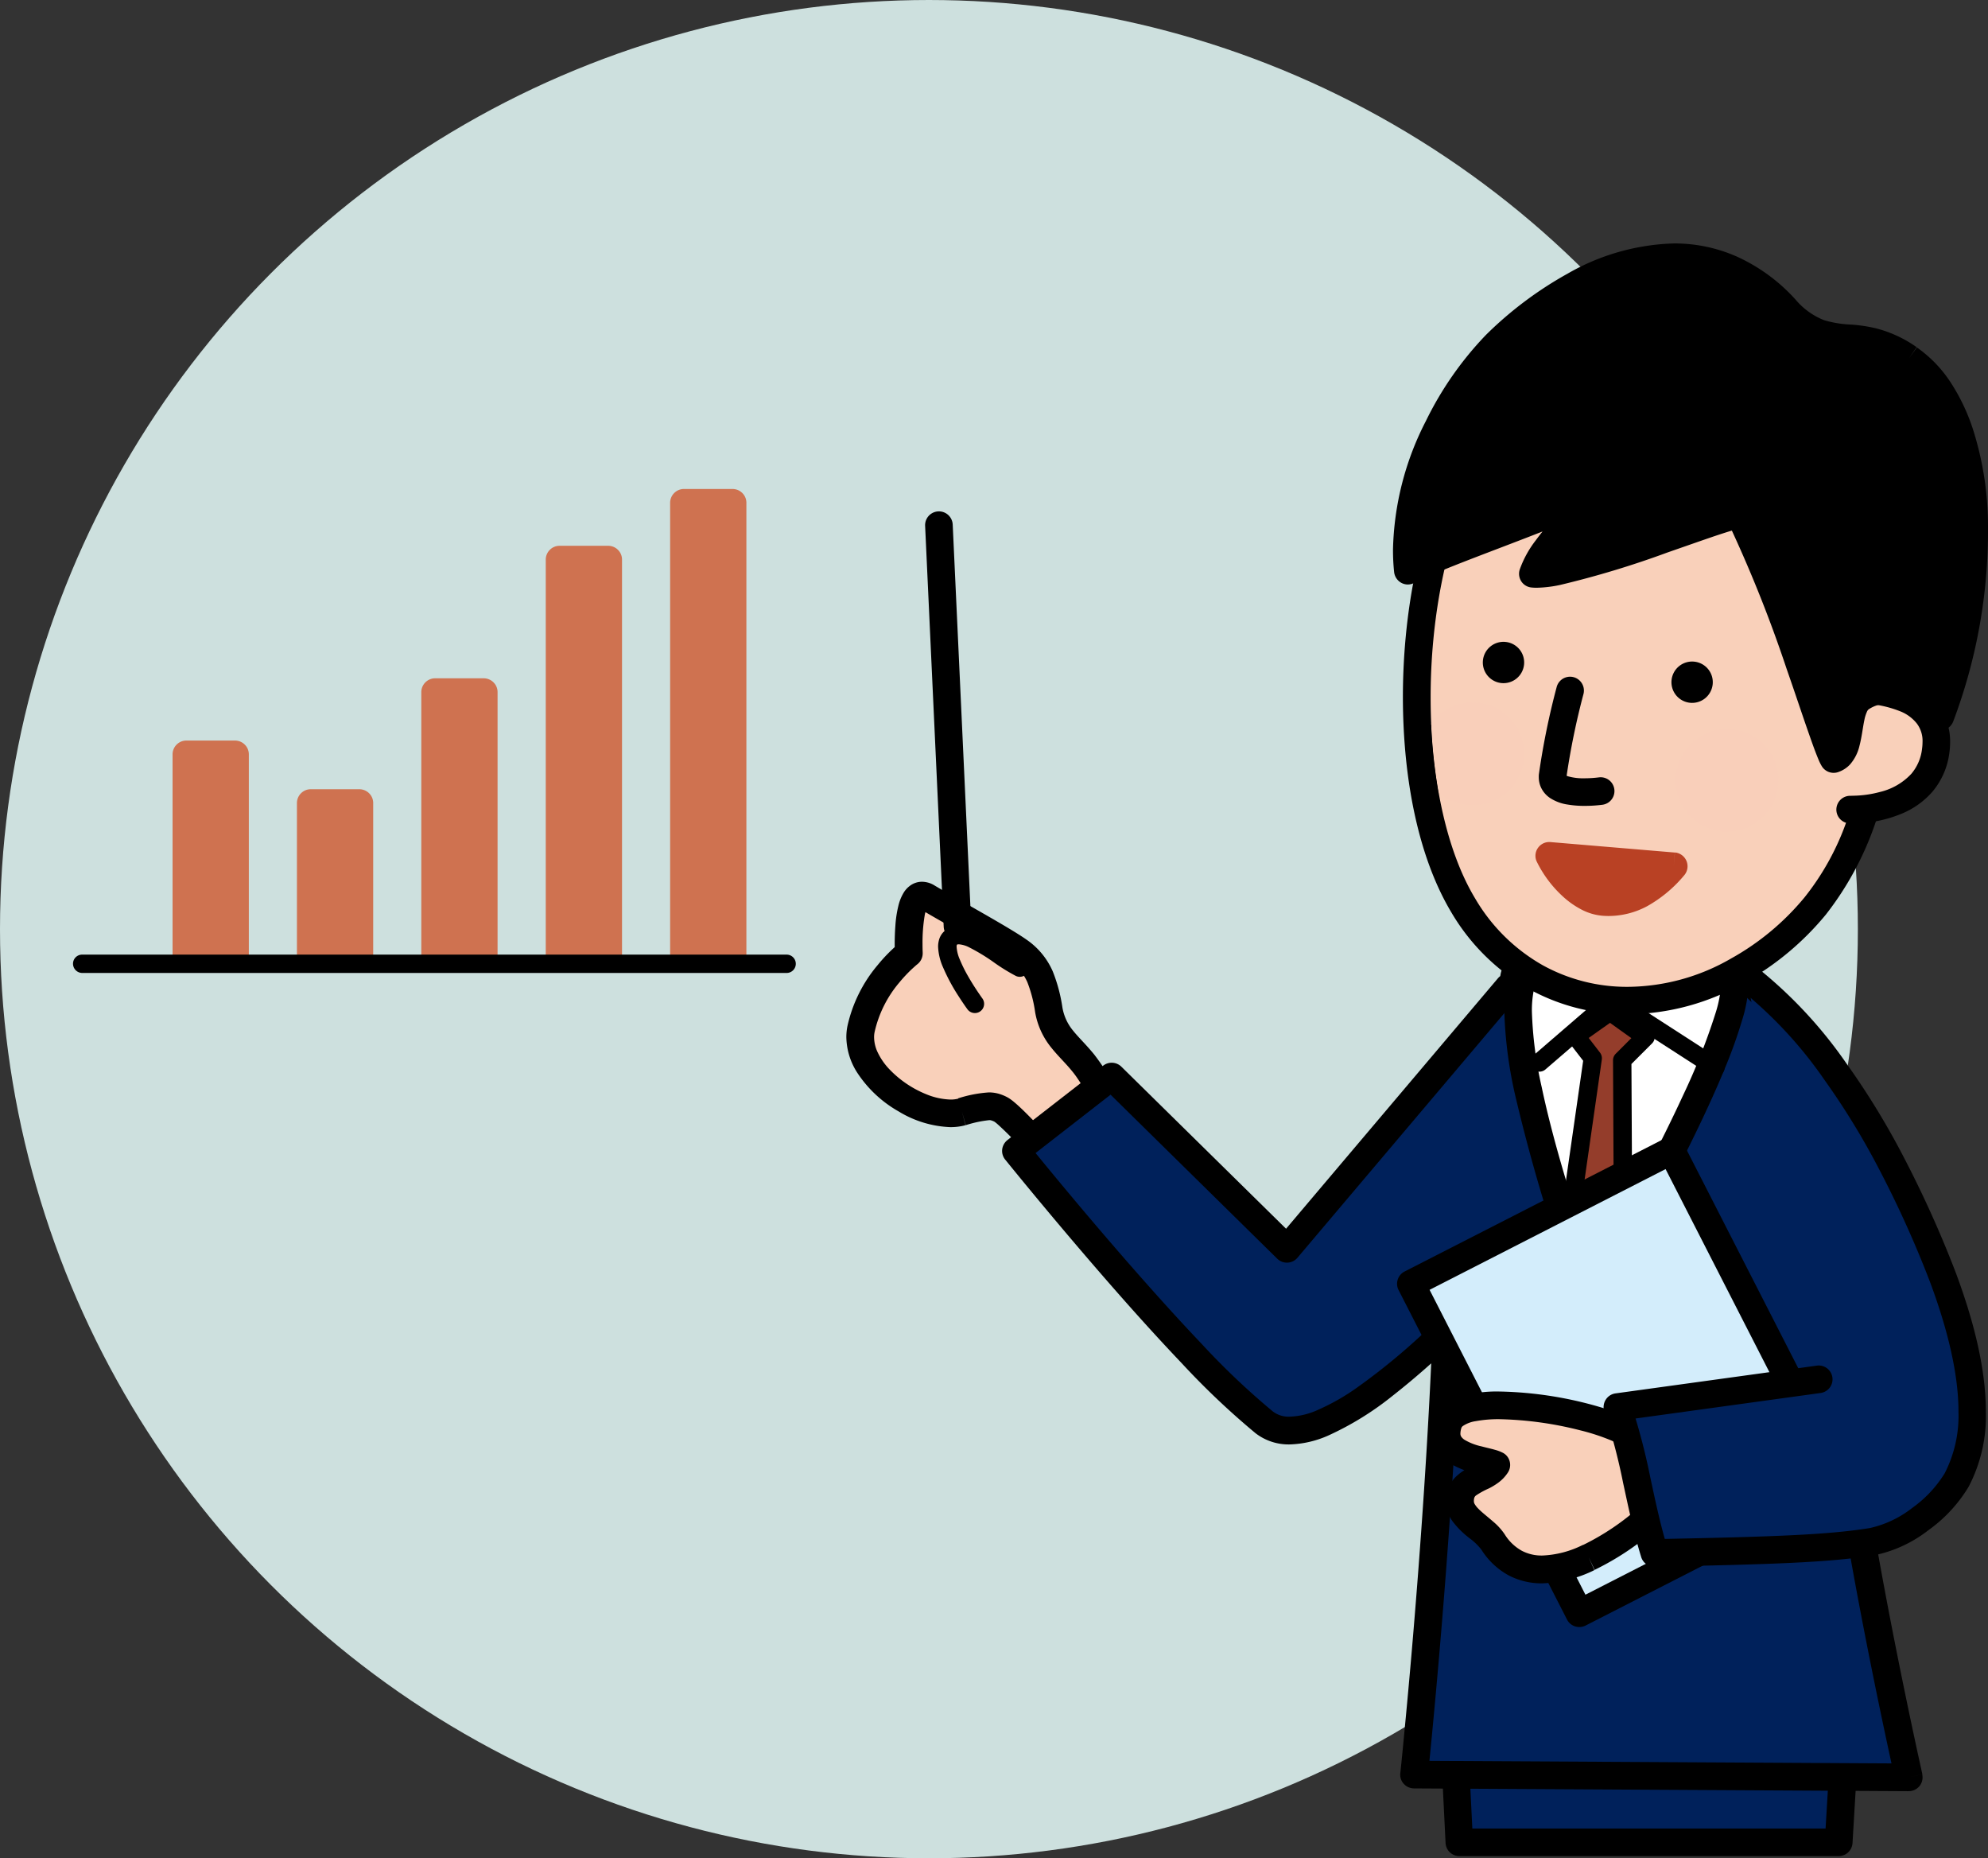 <svg xmlns="http://www.w3.org/2000/svg" xmlns:xlink="http://www.w3.org/1999/xlink" width="245.04" height="229" viewBox="0 0 245.04 229"><rect x="0" y="0" width="245.04" height="229" fill="#333333" stroke="none"/><defs><style>.a{fill:#cde0de;}.b{fill:#00215b;}.c{fill:#f9d0ba;}.d{fill:#fff;}.e{fill:#943d2b;}.f{fill:#cf7250;}.g{fill:#d3edfb;}.h{fill:#b94124;}.i{fill:url(#a);}.j{fill:url(#b);}.k{fill:url(#c);}</style><radialGradient id="a" cx="0.448" cy="0.5" r="0.5" gradientTransform="matrix(1.098, 0.098, 0.109, -0.995, 2.341, 55.232)" gradientUnits="objectBoundingBox"><stop offset="0" stop-color="#f5b19d"/><stop offset="0.337" stop-color="#f5b19d"/><stop offset="0.961" stop-color="#f9cfba"/><stop offset="1" stop-color="#f9cfba"/></radialGradient><radialGradient id="b" cx="3.027" cy="0.44" r="0.754" gradientTransform="matrix(4, 0.098, 0.396, -0.995, 831.544, 102.643)" gradientUnits="objectBoundingBox"><stop offset="0"/><stop offset="0.337"/><stop offset="0.961"/><stop offset="1"/></radialGradient><radialGradient id="c" cx="0.5" cy="0.5" r="0.5" gradientTransform="matrix(0.995, 0.098, 0.098, -0.995, -2.696, 54.475)" xlink:href="#a"/></defs><g transform="translate(-1014 -3235)"><circle class="a" cx="114.5" cy="114.5" r="114.5" transform="translate(1014 3235)"/><g transform="translate(1023 3264.99)"><path class="b" d="M169.9,177.23l.97,19.8h46.76l1.18-19.8Z"/><path d="M169.9,177.23l-1.7.08.98,19.81a1.7,1.7,0,0,0,1.7,1.62h46.76a1.706,1.706,0,0,0,1.7-1.6l1.18-19.81a1.71,1.71,0,0,0-1.7-1.81H169.9a1.679,1.679,0,0,0-1.23.53,1.724,1.724,0,0,0-.47,1.26l1.7-.08v1.7H217l-.98,16.41H172.48l-.9-18.19-1.68.08v0Z"/><path class="c" d="M109.58,107.03c-4.72,1.28-13.58-4.55-12.45-10.21s5.88-9.33,5.88-9.33-.41-8.58,2.32-6.89c2.25,1.39,9.05,5.07,11.24,6.62,2.63,1.87,3.16,4.21,3.71,7.24.57,3.18,2.4,4.28,4.27,6.58,1.58,1.95,2.66,4.75,5.02,5.94,1.13.57-8.68,6.3-8.68,6.3s-5.37-5.95-6.5-6.52S112.7,106.18,109.58,107.03Z"/><path d="M109.58,107.03l-.44-1.64a3.626,3.626,0,0,1-.99.12,8.511,8.511,0,0,1-3.02-.67,13.051,13.051,0,0,1-4.53-3.09,7.954,7.954,0,0,1-1.39-2,4.436,4.436,0,0,1-.47-1.92,2.989,2.989,0,0,1,.07-.67,14.242,14.242,0,0,1,3.02-6.05,17.951,17.951,0,0,1,1.6-1.71c.21-.19.38-.34.49-.44l.12-.1.03-.02h0a1.717,1.717,0,0,0,.66-1.43v-.07c-.01-.14-.02-.51-.02-1a20.345,20.345,0,0,1,.25-3.42,3.614,3.614,0,0,1,.32-1.06l.02-.03h0l-.2-.15.17.18.03-.03-.2-.15.17.18-.51-.53.29.67a.731.731,0,0,0,.21-.14l-.51-.53.29.67-.36-.83v.9a.863.863,0,0,0,.36-.08l-.36-.83v.21l-.22.66a.881.881,0,0,0,.22.03v-.69l-.22.66.08-.26-.12.25.03.01.08-.26-.12.25.02.01c1.19.73,3.44,1.99,5.69,3.28,1.12.64,2.24,1.29,3.21,1.86s1.78,1.09,2.25,1.42a5.726,5.726,0,0,1,2.06,2.48,16.411,16.411,0,0,1,.95,3.67,9.433,9.433,0,0,0,1.99,4.37c.88,1.1,1.79,1.93,2.63,2.98.67.81,1.32,1.97,2.15,3.16A12.71,12.71,0,0,0,126.8,107a7.73,7.73,0,0,0,2,1.47l.68-1.37-1.28.84a1.558,1.558,0,0,0,.59.53l.68-1.37-1.28.84,1.3-.85h-1.56a1.548,1.548,0,0,0,.26.85l1.3-.85h-.15l-1.31-.54a1.377,1.377,0,0,0-.1.54h1.41l-1.31-.54.9.37-.81-.54a.568.568,0,0,0-.09.17l.9.37-.81-.54.3.2-.28-.22-.01.02.3.2-.28-.22-.03.03a6.044,6.044,0,0,1-.6.53c-.52.41-1.26.94-2.07,1.48-1.22.81-2.58,1.66-3.64,2.3-.53.32-.98.59-1.3.78s-.5.3-.5.3l.86,1.47,1.26-1.14c-.01-.01-1.36-1.5-2.86-3.08-.75-.79-1.54-1.6-2.23-2.27-.35-.33-.67-.63-.97-.88-.15-.13-.29-.24-.44-.35a3.623,3.623,0,0,0-.5-.32,5.586,5.586,0,0,0-1.01-.41,4.458,4.458,0,0,0-1.23-.17,15.744,15.744,0,0,0-3.79.73l.48,1.67.45,1.64a14.306,14.306,0,0,1,2.9-.62.691.691,0,0,1,.28.04,2.072,2.072,0,0,1,.42.18l.3-.59-.33.57.04.02.3-.59-.33.57.05-.09-.06.09h0l.05-.09-.06.09a5.016,5.016,0,0,1,.45.37c.41.37.99.92,1.6,1.54.92.93,1.92,1.99,2.69,2.83.38.42.71.77.94,1.03s.36.4.36.4a1.692,1.692,0,0,0,2.12.33c.01-.01,2.22-1.29,4.45-2.73,1.12-.72,2.24-1.47,3.13-2.15a12.334,12.334,0,0,0,1.17-.99,4,4,0,0,0,.48-.57,2.483,2.483,0,0,0,.24-.44,2.032,2.032,0,0,0,.15-.76,1.923,1.923,0,0,0-.3-1.01,1.973,1.973,0,0,0-.73-.65,4.445,4.445,0,0,1-1.12-.83,12.924,12.924,0,0,1-1.58-2.09,29.752,29.752,0,0,0-1.77-2.57c-1.03-1.26-1.96-2.13-2.61-2.95a6.074,6.074,0,0,1-1.31-2.86,19.558,19.558,0,0,0-1.19-4.44,9.176,9.176,0,0,0-3.21-3.89c-.62-.44-1.48-.97-2.48-1.57-1.5-.89-3.3-1.92-4.94-2.85s-3.12-1.78-3.92-2.26a2.984,2.984,0,0,0-1.55-.47,2.477,2.477,0,0,0-1.53.52,2.946,2.946,0,0,0-.77.87,5.611,5.611,0,0,0-.63,1.59,14.126,14.126,0,0,0-.37,2.49c-.06.82-.08,1.59-.08,2.2,0,.72.02,1.21.02,1.23l1.7-.08-1.04-1.35a19.906,19.906,0,0,0-2.79,2.81,17.484,17.484,0,0,0-3.72,7.53,6.861,6.861,0,0,0-.13,1.35,8.308,8.308,0,0,0,1.35,4.38,14.8,14.8,0,0,0,5.09,4.76,13.183,13.183,0,0,0,6.37,1.94,6.976,6.976,0,0,0,1.88-.24Z"/><path class="c" d="M116.68,89.24c-2.2-1.02-6.78-5.27-8.53-3.63s3.01,8.1,3.01,8.1"/><path d="M117.15,88.21a13.809,13.809,0,0,1-1.51-.9c-.92-.61-2-1.38-3.09-2.01a12.65,12.65,0,0,0-1.65-.82,4.875,4.875,0,0,0-1.73-.37,2.561,2.561,0,0,0-1.8.68,2.234,2.234,0,0,0-.59.92,3.075,3.075,0,0,0-.15.98,6.911,6.911,0,0,0,.62,2.55,23.357,23.357,0,0,0,1.88,3.5c.62.97,1.11,1.64,1.12,1.65a1.137,1.137,0,1,0,1.83-1.35l-.03-.04c-.17-.24-.99-1.39-1.75-2.73a17.285,17.285,0,0,1-1-2.03,4.621,4.621,0,0,1-.39-1.56.769.769,0,0,1,.03-.23l.01-.02-.05-.03.04.04.01-.01-.05-.03.04.04c.05-.03.05-.06.25-.06a3.316,3.316,0,0,1,1.32.4,23.728,23.728,0,0,1,2.92,1.77,23.312,23.312,0,0,0,2.79,1.73,1.141,1.141,0,0,0,1.51-.55A1.176,1.176,0,0,0,117.15,88.21Z"/><line class="d" x1="2.29" y1="49.41" transform="translate(106.73 34.73)"/><path d="M110.72,84.06l-2.29-49.41a1.7,1.7,0,0,0-3.4.16l2.29,49.41a1.7,1.7,0,1,0,3.4-.16"/><path class="b" d="M226.29,189.03s-10.06-44.64-9.18-59.54c.96-16.38,4.1-25.87-11.9-39.87-6.5-5.69-26.75-4.05-27.59.74-.13.75-.27,1.46-.42,2.15l-.27-.87-27.3,32.27-21.61-21.26-11.8,9.17s20.67,25.65,30.59,33.45c4.74,3.72,14.2-3.34,22.48-11.36-1.09,27.29-4,54.77-4,54.77Z"/><path d="M226.29,189.03l1.66-.37s-.14-.63-.39-1.78c-.88-4.02-3.09-14.33-5.07-25.41-.99-5.54-1.93-11.28-2.61-16.51a110.927,110.927,0,0,1-1.12-13.45c0-.69.02-1.33.05-1.91.32-5.48.9-10.24.9-14.79a30.12,30.12,0,0,0-2.58-13.06c-2-4.33-5.38-8.66-10.79-13.4a15.945,15.945,0,0,0-6.73-3.13,36.322,36.322,0,0,0-8.29-.9,34.879,34.879,0,0,0-9.69,1.25,12.747,12.747,0,0,0-3.57,1.6,5.631,5.631,0,0,0-1.32,1.21,3.912,3.912,0,0,0-.78,1.7c-.13.73-.26,1.42-.4,2.09l1.66.35,1.62-.5-.27-.87a1.694,1.694,0,0,0-1.29-1.16,1.722,1.722,0,0,0-1.64.57l-26.12,30.87-20.3-19.97a1.706,1.706,0,0,0-2.24-.13l-11.8,9.17a1.729,1.729,0,0,0-.65,1.15,1.688,1.688,0,0,0,.37,1.26c.01.01,5.18,6.43,11.61,13.85,3.21,3.71,6.74,7.66,10.1,11.19a95.55,95.55,0,0,0,9.15,8.68,6.665,6.665,0,0,0,4.2,1.38,12.555,12.555,0,0,0,4.9-1.16,37.187,37.187,0,0,0,7.75-4.8,95.371,95.371,0,0,0,7.86-6.9l-1.18-1.22-1.7-.07c-.54,13.61-1.54,27.28-2.4,37.54-.43,5.13-.83,9.41-1.12,12.41-.14,1.5-.26,2.68-.34,3.48s-.13,1.23-.13,1.23a1.683,1.683,0,0,0,.42,1.31,1.729,1.729,0,0,0,1.26.57l60.98.34a1.733,1.733,0,0,0,1.34-.63,1.7,1.7,0,0,0,.33-1.44l-1.64.36.01-1.7-60.98-.34-.01,1.7,1.69.18c0-.02,2.91-27.52,4-54.88a1.7,1.7,0,0,0-1-1.62,1.72,1.72,0,0,0-1.88.33,79.331,79.331,0,0,1-10.04,8.44,27,27,0,0,1-4.54,2.57,9.221,9.221,0,0,1-3.57.88,3.2,3.2,0,0,1-2.1-.66,91.9,91.9,0,0,1-8.79-8.35c-4.96-5.21-10.35-11.42-14.5-16.33-2.07-2.45-3.83-4.58-5.07-6.09-.62-.76-1.11-1.36-1.45-1.77s-.51-.63-.51-.63l-1.32,1.07,1.04,1.34,10.62-8.26,20.54,20.21a1.7,1.7,0,0,0,2.49-.11l27.3-32.27-1.3-1.1-1.62.5.27.87a1.694,1.694,0,0,0,3.28-.15c.15-.7.29-1.43.43-2.21,0-.02.01-.07.11-.2a3.985,3.985,0,0,1,1.33-.94,17.437,17.437,0,0,1,4.5-1.31,36.1,36.1,0,0,1,6.07-.5,32.726,32.726,0,0,1,7.5.81,12.616,12.616,0,0,1,5.28,2.38c5.18,4.53,8.2,8.48,9.95,12.27a26.779,26.779,0,0,1,2.27,11.64c0,4.25-.57,8.99-.9,14.59-.04.66-.06,1.36-.06,2.11a126.261,126.261,0,0,0,1.46,16.2c2.61,18.61,7.81,41.68,7.82,41.71l1.68-.38.01-1.7Z"/><path class="d" d="M187.1,130.03s21.79-36.9,17.08-41c-3.89-3.38-23.32-1.72-25.02.74C174.5,96.52,187.1,130.03,187.1,130.03Z"/><path d="M187.1,130.03l1.46.87c.01-.02,4.46-7.55,8.92-16.22,2.23-4.34,4.47-8.96,6.16-13.1a58.182,58.182,0,0,0,2.07-5.78,17.335,17.335,0,0,0,.83-4.7,5.843,5.843,0,0,0-.24-1.76,3.457,3.457,0,0,0-1.01-1.6,6.791,6.791,0,0,0-2.16-1.19,18.956,18.956,0,0,0-4.14-.88,43.187,43.187,0,0,0-4.94-.25,60.067,60.067,0,0,0-9.82.8,25.493,25.493,0,0,0-3.79.91,9.164,9.164,0,0,0-1.45.62,3.512,3.512,0,0,0-1.23,1.05,7.2,7.2,0,0,0-1.06,2.67,15.986,15.986,0,0,0-.28,3.19,53.372,53.372,0,0,0,1.44,10.74,214.475,214.475,0,0,0,7.65,25.22,1.711,1.711,0,0,0,1.44,1.1,1.68,1.68,0,0,0,1.61-.83l-1.46-.86,1.59-.6s-.03-.09-.1-.26c-.49-1.31-2.69-7.36-4.77-14.39-1.04-3.52-2.05-7.28-2.79-10.8a48.6,48.6,0,0,1-1.21-9.31,12.72,12.72,0,0,1,.21-2.51,3.892,3.892,0,0,1,.52-1.41l-.5-.35.44.43.06-.08-.51-.35.44.43-.17-.17.16.18.01-.01-.17-.17.16.18.02-.01a2.912,2.912,0,0,1,.54-.28,14.325,14.325,0,0,1,2.19-.65,53.036,53.036,0,0,1,10.82-1.06,35.121,35.121,0,0,1,5.85.42,12.319,12.319,0,0,1,2.08.52,3.49,3.49,0,0,1,1.08.56l.12-.13-.15.09.04.04.12-.13-.15.09a1.9,1.9,0,0,1,.12.83,14.625,14.625,0,0,1-.7,3.75,79.187,79.187,0,0,1-4,10.12c-2.6,5.64-5.81,11.7-8.36,16.34-1.28,2.32-2.39,4.29-3.19,5.67-.4.69-.71,1.24-.93,1.61s-.33.57-.33.57l1.46.84,1.59-.6Z"/><path d="M181.49,101.8l8.25-7.11,12.08,7.79a1.136,1.136,0,1,0,1.23-1.91l-12.79-8.26a1.144,1.144,0,0,0-1.36.09l-8.89,7.67a1.138,1.138,0,0,0,1.48,1.73Z"/><path class="e" d="M185.21,97.67l4.25-3,4.37,3.12-2.87,2.88L191.1,130l-8-.17,4.23-29.41Z"/><path d="M185.21,97.67l.65.93,3.59-2.54,2.63,1.88-1.93,1.93a1.142,1.142,0,0,0-.33.81l.14,28.17-5.56-.12,4.04-28.15a1.17,1.17,0,0,0-.22-.85l-2.12-2.75-.89.69.65.93-.65-.93-.9.69,1.83,2.37-4.16,28.94a1.1,1.1,0,0,0,.26.89,1.142,1.142,0,0,0,.84.4l8,.17a1.1,1.1,0,0,0,.82-.33,1.127,1.127,0,0,0,.34-.81l-.15-28.86,2.54-2.54a1.118,1.118,0,0,0,.33-.9,1.144,1.144,0,0,0-.47-.83l-4.38-3.12a1.126,1.126,0,0,0-1.31,0l-4.25,3a1.138,1.138,0,0,0-.25,1.62Z"/><path class="c" d="M223.54,45.59c-.01,19.44-2.52,35.01-18.33,44.03-11.68,6.66-26.3,4.57-33.86-8.02-7.92-13.21-7.19-38.54-.44-52.17,6.25-12.66,13.44-14.63,29.18-13,17.22,1.78,23.47,12.88,23.45,29.16"/><path d="M223.54,45.59h-1.7c0,9.65-.65,18.22-3.14,25.36a32.02,32.02,0,0,1-5.27,9.64,31.681,31.681,0,0,1-9.06,7.54,25.73,25.73,0,0,1-12.72,3.49,21.47,21.47,0,0,1-10.49-2.66,22.493,22.493,0,0,1-8.34-8.24c-3.68-6.1-5.49-15.38-5.48-24.76-.01-9.56,1.86-19.24,5.1-25.79a32.986,32.986,0,0,1,3.78-6.11,15.649,15.649,0,0,1,6.53-4.99,24.62,24.62,0,0,1,9.22-1.44,77.325,77.325,0,0,1,7.95.48,29.132,29.132,0,0,1,10.32,2.83,19.014,19.014,0,0,1,8.88,9.41c1.86,4.11,2.73,9.25,2.73,15.18v.04h1.69l1.7-.02v-.03c0-8.33-1.58-15.54-5.61-21a22.2,22.2,0,0,0-7.85-6.62,32.467,32.467,0,0,0-11.53-3.2,82.537,82.537,0,0,0-8.3-.5,33.178,33.178,0,0,0-7.3.71,18.625,18.625,0,0,0-8.73,4.45,30.5,30.5,0,0,0-6.55,9.28c-3.56,7.24-5.45,17.29-5.45,27.29.01,9.8,1.81,19.55,5.97,26.51a26.054,26.054,0,0,0,9.61,9.47A24.939,24.939,0,0,0,191.64,95a29.258,29.258,0,0,0,14.41-3.93,35.114,35.114,0,0,0,10.01-8.36,38.53,38.53,0,0,0,7.51-16.69,100.713,100.713,0,0,0,1.67-20.45v-.02l-1.7.04"/><path d="M182.87,54.69a92.206,92.206,0,0,0-2.18,10.68,2.614,2.614,0,0,0-.02.4,3.067,3.067,0,0,0,.22,1.16,3.154,3.154,0,0,0,1.2,1.44,5.418,5.418,0,0,0,2.16.79,12.318,12.318,0,0,0,2.04.16,17,17,0,0,0,2.24-.14,1.7,1.7,0,0,0-.47-3.37h0a14.584,14.584,0,0,1-1.77.11,6.785,6.785,0,0,1-2.04-.25,2.091,2.091,0,0,1-.23-.1l-.05-.03-.2.22.26-.12-.06-.1-.2.22.26-.12-.28.13h.32l-.03-.13-.28.13h.32v-.01a90.667,90.667,0,0,1,2.1-10.23,1.707,1.707,0,0,0-3.31-.84Z"/><path class="c" d="M218.64,55.06c2.38-.27,11.97.02,10.96,7.45s-10.08,7.3-10.54,7.24"/><path d="M218.83,56.75a10.047,10.047,0,0,1,1.12-.05,13.731,13.731,0,0,1,5.38,1.01,4.911,4.911,0,0,1,1.93,1.45,3.547,3.547,0,0,1,.71,2.3,6.354,6.354,0,0,1-.06.83,5.735,5.735,0,0,1-1.33,3.09,7.726,7.726,0,0,1-3.87,2.23,13.488,13.488,0,0,1-3.31.46h-.2l-.05.78.09-.77h-.04l-.05.78.09-.77a1.7,1.7,0,1,0-.38,3.38c.11.01.17.01.25.02h.29a16.011,16.011,0,0,0,6.1-1.25,10.2,10.2,0,0,0,3.65-2.62,9.214,9.214,0,0,0,2.13-4.86,9.544,9.544,0,0,0,.09-1.29,7.026,7.026,0,0,0-1.41-4.36,7.848,7.848,0,0,0-2.34-2.02,13.1,13.1,0,0,0-4.06-1.44,19.268,19.268,0,0,0-3.62-.34c-.59,0-1.09.03-1.5.07a1.7,1.7,0,1,0,.39,3.37Z"/><path d="M178.85,51.94a2.547,2.547,0,1,1-2.24-2.82A2.543,2.543,0,0,1,178.85,51.94Z"/><path d="M202.1,54.37a2.547,2.547,0,1,1-2.24-2.82A2.543,2.543,0,0,1,202.1,54.37Z"/><path d="M226.28,14.19c-6.76-4.63-9.71-.19-15.21-6.11-12.11-13.04-27.96-3.26-35.71,4.39-4.62,4.56-12.04,16.1-10.83,27.85,4.08-2.07,14.48-5.65,18.7-7.52,6.83-3.03-1.82,3.19-3.33,7.88,4.91.44,22.99-7.12,25.48-7.28C211,44.73,215.6,61.12,216.96,63.5c2.51-.81,1.3-6.08,3.34-7.52,2.69-1.88,7.01-1.14,9.81,2.29a64.551,64.551,0,0,0,4.18-23.35C234.28,27.71,232.24,18.28,226.28,14.19Z"/><path d="M226.28,14.19l.96-1.4a15.281,15.281,0,0,0-5.01-2.32,19.028,19.028,0,0,0-3.02-.46,13.415,13.415,0,0,1-3.39-.55,8.815,8.815,0,0,1-3.5-2.53,21.978,21.978,0,0,0-7.28-5.32,18.989,18.989,0,0,0-7.72-1.6,27.772,27.772,0,0,0-13.13,3.74,46.138,46.138,0,0,0-10.02,7.52,41.589,41.589,0,0,0-7.41,10.61,36.2,36.2,0,0,0-4.06,15.86,25.821,25.821,0,0,0,.14,2.77,1.731,1.731,0,0,0,.88,1.32,1.669,1.669,0,0,0,1.58.02c.94-.48,2.33-1.08,3.92-1.73,2.39-.97,5.26-2.05,7.92-3.07s5.12-1.96,6.78-2.69a14.2,14.2,0,0,1,1.37-.55c.15-.05.27-.08.33-.1l.04-.01-.08-.6v.61h.08l-.08-.6v-.59l-.28,1.17a1.142,1.142,0,0,0,.28.03v-1.2l-.28,1.17.34-1.42-.71,1.27a1.905,1.905,0,0,0,.37.15l.34-1.42-.71,1.27.76-1.35-1.36.74a1.582,1.582,0,0,0,.61.62l.76-1.35-1.36.74,1.34-.72h-1.52a1.608,1.608,0,0,0,.18.72l1.34-.72h-.35l-1.08-.47a1.2,1.2,0,0,0-.09.47h1.17l-1.08-.47.37.16-.36-.18-.01.02.37.16-.36-.18h0a3.6,3.6,0,0,1-.27.39c-.28.35-.71.86-1.21,1.43-.75.87-1.65,1.91-2.47,3.03a12.95,12.95,0,0,0-1.99,3.62,1.713,1.713,0,0,0,.2,1.46,1.686,1.686,0,0,0,1.27.75q.3.03.6.03a15.129,15.129,0,0,0,2.88-.34,115.229,115.229,0,0,0,13.3-4.02c2.25-.78,4.34-1.52,5.97-2.07.82-.27,1.52-.5,2.06-.65.27-.08.5-.13.67-.17l.2-.04.05-.01h.01v0h0v0l-.1-1.7-1.52.76a164.656,164.656,0,0,1,7.3,18.21c1.01,2.89,1.88,5.52,2.6,7.58.36,1.03.67,1.92.95,2.65.14.37.27.69.39.98a6.135,6.135,0,0,0,.38.77,1.71,1.71,0,0,0,2,.78,3.578,3.578,0,0,0,1.5-.95,5.338,5.338,0,0,0,1.17-2.31c.3-1.15.41-2.29.6-3.16a4.536,4.536,0,0,1,.31-1.01.763.763,0,0,1,.21-.31,4.106,4.106,0,0,1,2.38-.7,6.838,6.838,0,0,1,5.14,2.67,1.707,1.707,0,0,0,2.9-.45,66.486,66.486,0,0,0,4.3-23.89v-.09a39.432,39.432,0,0,0-1.86-12.08,24.334,24.334,0,0,0-2.67-5.64,15.759,15.759,0,0,0-4.23-4.42l-1,1.36-.96,1.4a12.4,12.4,0,0,1,3.31,3.48,23.546,23.546,0,0,1,3.05,7.58,37.685,37.685,0,0,1,.92,8.27V35a62.939,62.939,0,0,1-4.06,22.63l1.58.63,1.32-1.08a10.222,10.222,0,0,0-7.77-3.92,7.5,7.5,0,0,0-4.34,1.32,4.168,4.168,0,0,0-1.12,1.23,7.628,7.628,0,0,0-.81,2.33c-.22,1.13-.35,2.22-.56,2.94a2.516,2.516,0,0,1-.29.7c-.08.1-.07.08-.11.1l.52,1.62,1.48-.84c-.03-.06-.11-.22-.21-.44-.37-.84-.95-2.5-1.67-4.6-1.08-3.16-2.49-7.38-4.13-11.82a137.625,137.625,0,0,0-5.52-13.16,1.709,1.709,0,0,0-1.63-.94,5.454,5.454,0,0,0-.9.15c-.58.13-1.27.34-2.09.61-2.88.93-7.35,2.58-11.66,3.99-2.15.71-4.26,1.36-6.08,1.82-.91.23-1.74.42-2.46.54a10.192,10.192,0,0,1-1.73.18,2.628,2.628,0,0,1-.3-.01l-.15,1.69,1.62.52A9.336,9.336,0,0,1,182.7,39a40.017,40.017,0,0,1,2.84-3.52c.46-.53.87-1.01,1.2-1.45a5.518,5.518,0,0,0,.46-.69,3.031,3.031,0,0,0,.2-.44,2.106,2.106,0,0,0,.13-.72,1.943,1.943,0,0,0-.17-.79,2,2,0,0,0-.42-.58,1.858,1.858,0,0,0-.78-.43,2.278,2.278,0,0,0-.58-.08,3.077,3.077,0,0,0-.72.09,13.33,13.33,0,0,0-2.31.86c-2.02.9-5.68,2.26-9.32,3.65-1.82.7-3.65,1.4-5.28,2.06s-3.08,1.29-4.18,1.84l.77,1.52,1.69-.17c-.08-.81-.12-1.62-.12-2.42a32.908,32.908,0,0,1,3.7-14.34,37.834,37.834,0,0,1,6.76-9.7,42.911,42.911,0,0,1,9.26-6.96,24.369,24.369,0,0,1,11.5-3.32,15.712,15.712,0,0,1,6.35,1.31,18.7,18.7,0,0,1,6.16,4.52,12.586,12.586,0,0,0,4.33,3.21,11,11,0,0,0,2.99.77c1.4.17,2.6.19,3.85.45a11.569,11.569,0,0,1,4.33,1.92Z"/><rect class="f" width="6" height="24.67" transform="translate(13.97 62.97)"/><path class="f" d="M19.97,87.64v-1.7h-4.3V64.67h2.6V87.63h1.7v.01h1.7V62.97a1.679,1.679,0,0,0-.5-1.2,1.7,1.7,0,0,0-1.2-.5h-6a1.679,1.679,0,0,0-1.2.5,1.7,1.7,0,0,0-.5,1.2V87.64a1.679,1.679,0,0,0,.5,1.2,1.7,1.7,0,0,0,1.2.5h6a1.679,1.679,0,0,0,1.2-.5,1.7,1.7,0,0,0,.5-1.2Z"/><rect class="f" width="6" height="18.67" transform="translate(29.3 68.97)"/><path class="f" d="M35.3,87.64v-1.7H31V70.67h2.6V87.63h1.7v.01H37V68.97a1.679,1.679,0,0,0-.5-1.2,1.7,1.7,0,0,0-1.2-.5h-6a1.679,1.679,0,0,0-1.2.5,1.7,1.7,0,0,0-.5,1.2V87.64a1.679,1.679,0,0,0,.5,1.2,1.7,1.7,0,0,0,1.2.5h6a1.679,1.679,0,0,0,1.2-.5,1.7,1.7,0,0,0,.5-1.2Z"/><rect class="f" width="6" height="32.33" transform="translate(44.63 55.3)"/><path class="f" d="M50.63,87.64v-1.7h-4.3V57h2.6V87.63h1.7v.01h1.7V55.3a1.679,1.679,0,0,0-.5-1.2,1.7,1.7,0,0,0-1.2-.5h-6a1.679,1.679,0,0,0-1.2.5,1.7,1.7,0,0,0-.5,1.2V87.63a1.679,1.679,0,0,0,.5,1.2,1.7,1.7,0,0,0,1.2.5h6a1.679,1.679,0,0,0,1.2-.5,1.7,1.7,0,0,0,.5-1.2h-1.7Z"/><rect class="f" width="6" height="48.67" transform="translate(59.97 38.97)"/><path class="f" d="M65.97,87.64v-1.7h-4.3V40.67h2.6V87.63h1.7v.01h1.7V38.97a1.679,1.679,0,0,0-.5-1.2,1.7,1.7,0,0,0-1.2-.5h-6a1.679,1.679,0,0,0-1.2.5,1.7,1.7,0,0,0-.5,1.2V87.64a1.679,1.679,0,0,0,.5,1.2,1.7,1.7,0,0,0,1.2.5h6a1.679,1.679,0,0,0,1.2-.5,1.7,1.7,0,0,0,.5-1.2Z"/><rect class="f" width="6" height="55.67" transform="translate(75.3 31.97)"/><path class="f" d="M81.3,87.64v-1.7H77V33.67h2.6V87.63h1.7v.01H83V31.97a1.679,1.679,0,0,0-.5-1.2,1.7,1.7,0,0,0-1.2-.5h-6a1.679,1.679,0,0,0-1.2.5,1.7,1.7,0,0,0-.5,1.2V87.64a1.679,1.679,0,0,0,.5,1.2,1.7,1.7,0,0,0,1.2.5h6a1.679,1.679,0,0,0,1.2-.5,1.7,1.7,0,0,0,.5-1.2Z"/><line class="d" x2="86.84" transform="translate(1.13 88.77)"/><path d="M1.13,89.91H87.96a1.13,1.13,0,0,0,0-2.26H1.13A1.12,1.12,0,0,0,0,88.77a1.144,1.144,0,0,0,1.13,1.14"/><rect class="g" width="36.07" height="45.6" transform="translate(164.906 128.218) rotate(-27.085)"/><path d="M217.79,152.39l-.77-1.51-30.6,15.65-19.21-37.57,29.09-14.88,19.99,39.09,1.5-.78-.77-1.51.77,1.51,1.51-.77-20.76-40.6a1.679,1.679,0,0,0-.99-.84,1.724,1.724,0,0,0-1.3.1L164.13,126.7a1.7,1.7,0,0,0-.74,2.29l20.76,40.6a1.679,1.679,0,0,0,.99.84,1.724,1.724,0,0,0,1.3-.1l32.12-16.42a1.7,1.7,0,0,0,.74-2.29Z"/><path class="c" d="M186.83,161.93c-4.27,1.99-8.93,2.5-11.79-1.91-1.1-1.7-4.01-2.85-4.07-4.92-.09-2.99,3.17-2.54,4.48-4.56-1.48-.74-7.33-.86-5.9-5.13,1.64-4.92,21.93-.46,22.47,1.78l2.31,9.69A32.789,32.789,0,0,1,186.83,161.93Z"/><path d="M186.83,161.93l-.72-1.54a12.168,12.168,0,0,1-5,1.31,5.232,5.232,0,0,1-2.52-.58,5.759,5.759,0,0,1-2.12-2.03,7.5,7.5,0,0,0-1.39-1.54c-.72-.63-1.42-1.16-1.86-1.62a2.857,2.857,0,0,1-.45-.57.719.719,0,0,1-.1-.31h0v-.07a1.342,1.342,0,0,1,.05-.39.618.618,0,0,1,.24-.31,10.172,10.172,0,0,1,1.56-.85,7.978,7.978,0,0,0,1.19-.73,4.789,4.789,0,0,0,1.16-1.24,1.7,1.7,0,0,0,.21-1.37,1.657,1.657,0,0,0-.88-1.07,4.94,4.94,0,0,0-.94-.35c-.53-.15-1.09-.27-1.65-.42a7,7,0,0,1-2.09-.81,1.4,1.4,0,0,1-.41-.39.688.688,0,0,1-.1-.4,2.375,2.375,0,0,1,.13-.7.536.536,0,0,1,.19-.22,3.838,3.838,0,0,1,1.58-.59,15.389,15.389,0,0,1,2.93-.24,43.771,43.771,0,0,1,9.97,1.38,26.1,26.1,0,0,1,3.74,1.22,5.278,5.278,0,0,1,.92.49l.07.06.01.01.34-.36-.41.28.07.08.34-.36-.41.28.93-.63-1.08.26a.928.928,0,0,0,.16.37l.93-.63-1.08.26,2.31,9.69,1.65-.39-1.13-1.27a30.4,30.4,0,0,1-7.08,4.78l.74,1.51.72,1.54a34.079,34.079,0,0,0,7.9-5.33,1.684,1.684,0,0,0,.52-1.66l-2.31-9.69a2.327,2.327,0,0,0-.55-1.02,4.947,4.947,0,0,0-1.27-.96,16.7,16.7,0,0,0-3.02-1.22,46.889,46.889,0,0,0-12.97-2.1,15.876,15.876,0,0,0-4.68.58,6.291,6.291,0,0,0-1.92.96,3.813,3.813,0,0,0-1.33,1.84,5.606,5.606,0,0,0-.31,1.78,4.109,4.109,0,0,0,.36,1.72,4.65,4.65,0,0,0,1.8,2,10.923,10.923,0,0,0,3.11,1.22c.47.12.9.22,1.23.31a3.055,3.055,0,0,1,.41.12l.12.04.04.02.76-1.52-1.43-.92a2.031,2.031,0,0,1-.69.6c-.27.16-.61.32-1,.51a6.472,6.472,0,0,0-1.96,1.33,3.909,3.909,0,0,0-.82,1.29,4.5,4.5,0,0,0-.29,1.64v.17h0a4.2,4.2,0,0,0,.81,2.33,10.936,10.936,0,0,0,2.12,2.09,7.352,7.352,0,0,1,1.41,1.37,9.168,9.168,0,0,0,3.39,3.19,8.8,8.8,0,0,0,4.1.97,15.731,15.731,0,0,0,6.44-1.63Z"/><path class="b" d="M206.33,90.42c8.25,6.12,14.99,17.45,17.75,22.83,4.83,9.42,14,28.58,8.1,39.16-1.86,3.33-6.63,6.99-10.46,7.6-5.46.88-12.53,1.09-26.79,1.38-1.88-6.15-2.46-11.89-4.56-17.97L215.18,140"/><path d="M205.32,91.78a52.255,52.255,0,0,1,10.57,11.32,90.935,90.935,0,0,1,6.69,10.92,131.917,131.917,0,0,1,6.32,13.99c2,5.36,3.51,11.08,3.5,15.96a15.514,15.514,0,0,1-1.7,7.6,14.72,14.72,0,0,1-4.02,4.28,13.031,13.031,0,0,1-5.23,2.47c-5.27.85-12.29,1.08-26.55,1.36l.03,1.7,1.63-.5c-.91-2.98-1.52-5.9-2.16-8.88a78.742,78.742,0,0,0-2.42-9.15l-1.61.56.23,1.68,24.81-3.42a1.7,1.7,0,0,0-.47-3.37l-24.81,3.42a1.691,1.691,0,0,0-1.22.8,1.716,1.716,0,0,0-.16,1.45,74.417,74.417,0,0,1,2.31,8.76c.64,2.95,1.26,5.98,2.23,9.15a1.687,1.687,0,0,0,1.66,1.2c14.26-.29,21.36-.5,27.02-1.4a16.16,16.16,0,0,0,6.71-3.09,17.923,17.923,0,0,0,4.97-5.36,18.805,18.805,0,0,0,2.13-9.26c-.01-5.56-1.64-11.57-3.72-17.15a137.067,137.067,0,0,0-6.48-14.35,94.69,94.69,0,0,0-6.95-11.35,55.351,55.351,0,0,0-11.3-12.07,1.7,1.7,0,1,0-2.01,2.73Z"/><path class="h" d="M197.3,76.77c-2.98,3.43-5.8,4.62-8.65,4.41-2.59-.19-5.38-2.99-6.69-5.69Z"/><path class="h" d="M197.3,76.77l-1.28-1.12a12.76,12.76,0,0,1-3.58,3.02,6.516,6.516,0,0,1-3.17.82c-.17,0-.33-.01-.5-.02a3.432,3.432,0,0,1-1.3-.41,8.35,8.35,0,0,1-2.25-1.8,10.85,10.85,0,0,1-1.73-2.53l-1.53.74-.14,1.7,15.34,1.29.14-1.69-1.28-1.12,1.28,1.12.14-1.7L182.1,73.78a1.7,1.7,0,0,0-1.54.73,1.676,1.676,0,0,0-.13,1.7,14.405,14.405,0,0,0,3.26,4.32,10.654,10.654,0,0,0,2.23,1.56,6.817,6.817,0,0,0,2.61.77q.375.03.75.03a10.1,10.1,0,0,0,4.77-1.22,16.284,16.284,0,0,0,4.54-3.79,1.707,1.707,0,0,0,.29-1.76,1.728,1.728,0,0,0-1.43-1.06Z"/><path class="i" d="M172.52,56.58a6.308,6.308,0,0,0-5.12,2.63,64.991,64.991,0,0,0,.91,8.41,6.284,6.284,0,0,0,3.61,1.59q.315.03.63.03a6.33,6.33,0,0,0,.61-12.63c-.22-.02-.43-.03-.64-.03"/><path class="j" d="M167.4,59.21a6.349,6.349,0,0,0,.9,8.41,65.2,65.2,0,0,1-.9-8.41"/><path class="k" d="M203.85,59.84a6.33,6.33,0,0,0-.6,12.63q.315.03.63.03a6.33,6.33,0,0,0,.61-12.63c-.21-.02-.42-.03-.64-.03"/></g></g></svg>